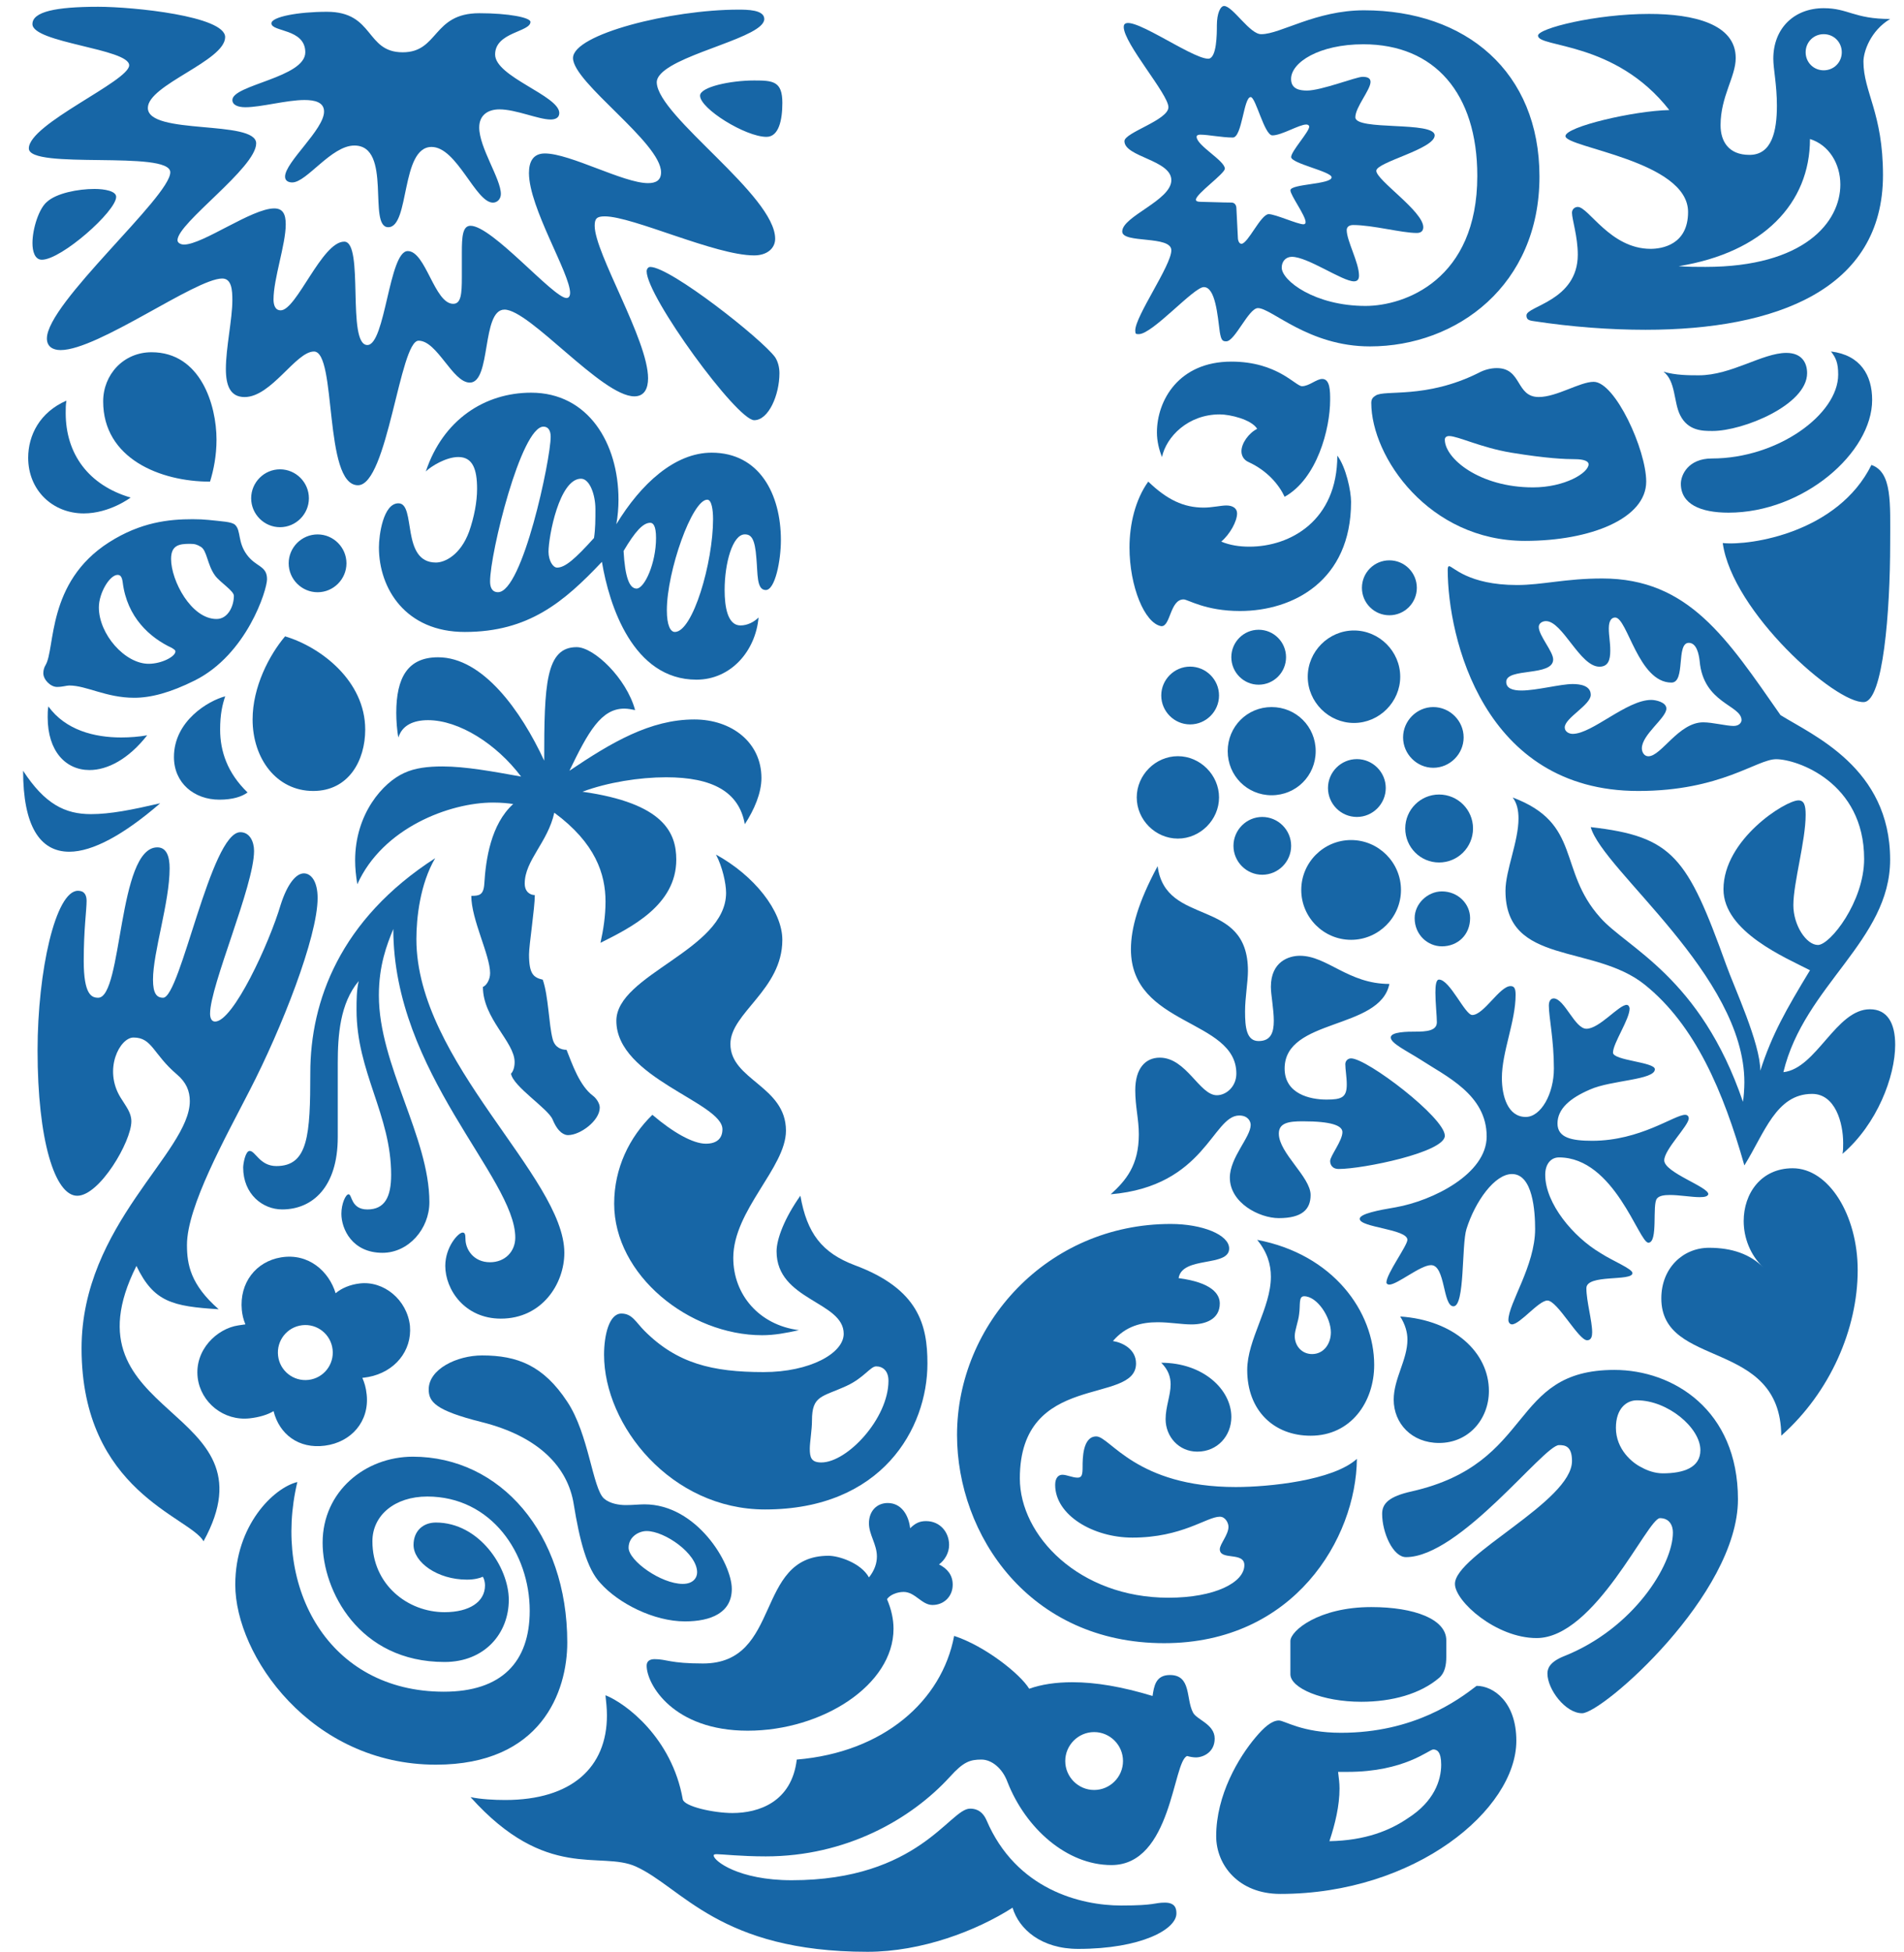 <svg width="81" height="83" viewBox="0 0 81 83" fill="none" xmlns="http://www.w3.org/2000/svg">
<path d="M72.858 18.327C72.429 18.327 71.814 18.327 71.475 17.652C71.198 17.099 71.292 16.206 70.769 15.807C71.292 15.96 71.844 15.96 72.273 15.96C73.657 15.96 74.979 15.007 75.994 15.007C76.662 15.007 76.878 15.438 76.878 15.867C76.879 17.221 74.15 18.327 72.858 18.327ZM73.534 21.801C76.724 21.801 79.645 19.25 79.645 17.007C79.645 15.96 79.152 15.1 77.893 14.946C78.108 15.223 78.2 15.438 78.2 15.93C78.2 17.621 75.626 19.497 72.828 19.497C71.814 19.497 71.507 20.203 71.507 20.572C71.507 21.433 72.337 21.801 73.534 21.801ZM73.289 23.093C73.689 26.012 78.108 29.947 79.305 29.855C80.106 29.787 80.412 26.043 80.412 23.093C80.412 21.402 80.505 20.08 79.614 19.772C78.199 22.632 74.488 23.216 73.289 23.093Z" fill="#1766A6"/>
<path d="M4.176 42.429C5.219 42.429 5.004 36.034 6.693 36.034C7.093 36.034 7.216 36.434 7.216 36.926C7.216 38.371 6.509 40.493 6.509 41.66C6.509 42.244 6.663 42.429 6.939 42.429C7.677 42.429 8.967 35.389 10.225 35.389C10.624 35.389 10.808 35.788 10.808 36.188C10.808 37.664 8.937 41.906 8.937 43.104C8.937 43.289 8.997 43.442 9.151 43.442C9.919 43.442 11.454 40.123 11.944 38.464C12.221 37.602 12.589 37.14 12.928 37.14C13.234 37.14 13.512 37.479 13.512 38.187C13.512 39.846 11.975 43.75 10.624 46.364C9.582 48.392 7.954 51.31 7.954 52.94C7.954 53.771 8.105 54.63 9.303 55.676C7.338 55.553 6.54 55.369 5.804 53.833C2.518 60.38 11.852 59.735 8.659 65.542C8.075 64.499 3.47 63.423 3.47 57.337C3.47 52.08 8.075 49.006 8.075 46.825C8.075 46.395 7.923 46.026 7.524 45.688C6.509 44.826 6.478 44.121 5.68 44.121C5.098 44.121 4.389 45.472 5.127 46.671C5.374 47.071 5.588 47.317 5.588 47.686C5.588 48.545 4.236 50.85 3.286 50.85C2.333 50.85 1.598 48.486 1.598 44.673C1.598 41.29 2.364 37.88 3.317 37.88C3.592 37.88 3.684 38.064 3.684 38.311C3.684 38.711 3.562 39.508 3.562 40.861C3.562 42.305 3.9 42.429 4.176 42.429Z" fill="#1766A6"/>
<path d="M12.004 51.431C13.295 51.431 14.369 50.477 14.369 48.359V45.222C14.369 44.024 14.462 42.672 15.26 41.718C15.168 42.118 15.168 42.548 15.168 42.948C15.168 45.592 16.64 47.407 16.64 49.957C16.64 50.909 16.364 51.432 15.629 51.432C14.922 51.432 14.984 50.787 14.829 50.787C14.707 50.787 14.523 51.185 14.523 51.616C14.523 52.262 14.983 53.276 16.272 53.276C17.378 53.276 18.267 52.262 18.267 51.124C18.267 48.36 16.118 45.284 16.118 42.334C16.118 41.043 16.456 40.183 16.732 39.505C16.732 45.623 21.921 50.08 21.921 52.63C21.921 53.215 21.491 53.677 20.846 53.677C20.14 53.677 19.802 53.122 19.802 52.691C19.802 52.476 19.771 52.415 19.679 52.415C19.496 52.415 18.943 53.03 18.943 53.831C18.943 54.843 19.771 56.075 21.307 56.075C23.055 56.075 24.008 54.597 24.008 53.276C24.008 50.05 17.714 45.161 17.714 39.937C17.714 39.044 17.866 37.6 18.513 36.494C14.46 39.105 13.201 42.58 13.201 45.623C13.201 48.267 13.11 49.587 11.759 49.587C11.052 49.587 10.868 48.943 10.621 48.943C10.438 48.943 10.345 49.496 10.345 49.649C10.347 50.786 11.176 51.431 12.004 51.431Z" fill="#1766A6"/>
<path d="M58.522 16.822C58.912 16.56 60.643 16.975 62.881 15.867C63.156 15.716 63.433 15.654 63.678 15.654C64.755 15.654 64.478 16.883 65.462 16.883C66.228 16.883 67.213 16.237 67.797 16.237C68.712 16.237 70.033 19.127 70.033 20.48C70.033 22.047 67.674 23.001 64.878 23.001C60.796 23.001 58.337 19.435 58.337 17.129C58.338 16.945 58.431 16.883 58.522 16.822ZM65.216 20.726C66.568 20.726 67.582 20.111 67.582 19.741C67.582 19.62 67.398 19.527 66.998 19.527C66.598 19.527 65.799 19.497 64.294 19.25C63.002 19.035 62.019 18.543 61.651 18.543C61.528 18.543 61.466 18.604 61.466 18.696C61.466 19.497 62.942 20.726 65.216 20.726Z" fill="#1766A6"/>
<path d="M12.65 63.023C11.638 63.27 10.009 64.865 10.009 67.389C10.009 70.4 13.233 75.043 18.545 75.043C23.026 75.043 24.133 71.938 24.133 69.846C24.133 65.205 21.279 61.946 17.564 61.946C15.537 61.946 13.725 63.422 13.725 65.603C13.725 67.634 15.26 70.676 18.913 70.676C20.633 70.676 21.645 69.445 21.645 68.035C21.645 66.651 20.387 64.746 18.544 64.746C17.991 64.746 17.593 65.111 17.593 65.698C17.593 66.434 18.605 67.174 19.865 67.174C20.171 67.174 20.417 67.112 20.541 67.05C20.601 67.144 20.633 67.296 20.633 67.419C20.633 68.127 19.957 68.558 18.913 68.558C17.347 68.558 15.843 67.39 15.843 65.542C15.843 64.438 16.795 63.64 18.176 63.64C20.908 63.64 22.535 66.067 22.535 68.497C22.535 70.677 21.34 71.94 18.882 71.94C13.969 71.939 11.577 67.511 12.65 63.023Z" fill="#1766A6"/>
<path d="M47.698 81.032C49.171 81.032 49.094 80.909 49.556 80.909C50.015 80.909 50.047 81.186 50.047 81.371C50.047 82.047 48.541 82.877 45.87 82.877C44.304 82.877 43.352 82.046 43.076 81.125C41.541 82.108 39.209 83 36.905 83C30.612 83 29.015 80.262 27.049 79.373C25.544 78.696 23.242 80.019 20.017 76.422C20.448 76.515 21.032 76.545 21.492 76.545C24.315 76.545 25.82 75.164 25.82 72.949C25.82 72.671 25.789 72.367 25.758 72.091C26.619 72.429 28.585 73.903 29.046 76.515C29.106 76.823 30.364 77.099 31.163 77.099C32.27 77.099 33.681 76.637 33.896 74.826C37.581 74.519 40.069 72.337 40.591 69.567C41.91 69.998 43.414 71.197 43.783 71.814C44.305 71.629 44.918 71.537 45.624 71.537C46.607 71.537 47.713 71.722 49.032 72.121C49.094 71.722 49.155 71.23 49.77 71.23C50.691 71.23 50.445 72.244 50.753 72.825C50.907 73.133 51.675 73.317 51.675 73.933C51.675 74.519 51.181 74.734 50.875 74.734C50.752 74.734 50.598 74.704 50.505 74.674C49.892 74.888 49.86 79.312 47.282 79.312C45.38 79.312 43.629 77.745 42.86 75.779C42.646 75.195 42.185 74.826 41.755 74.826C41.265 74.826 40.988 74.918 40.406 75.564C38.748 77.376 35.984 78.943 32.576 78.943C31.532 78.943 30.703 78.849 30.487 78.849C30.363 78.849 30.363 78.88 30.363 78.91C30.363 79.126 31.407 79.957 33.68 79.957C39.084 79.957 40.405 76.913 41.264 76.913C41.388 76.913 41.754 76.913 41.969 77.406C43.23 80.355 45.979 81.032 47.698 81.032ZM45.318 74.888C45.318 75.565 45.871 76.119 46.547 76.119C47.223 76.119 47.775 75.565 47.775 74.888C47.775 74.211 47.223 73.657 46.547 73.657C45.871 73.657 45.318 74.211 45.318 74.888Z" fill="#1766A6"/>
<path d="M69.635 59.548C69.204 59.548 68.744 59.887 68.744 60.719C68.744 61.638 69.451 62.223 69.85 62.407C70.065 62.531 70.404 62.654 70.738 62.654C71.63 62.654 72.338 62.407 72.338 61.668C72.337 60.719 70.953 59.548 69.635 59.548ZM66.322 61.453C65.677 61.453 62.111 66.217 59.813 66.217C59.261 66.217 58.799 65.173 58.799 64.377C58.799 63.946 59.075 63.638 60.06 63.421C65.34 62.222 64.172 58.256 68.681 58.256C71.168 58.256 73.936 59.949 73.936 63.759C73.936 67.817 68.167 72.856 67.306 72.856C66.599 72.856 65.831 71.842 65.831 71.167C65.831 70.952 65.924 70.675 66.538 70.429C69.482 69.259 71.169 66.555 71.169 65.171C71.169 64.863 71.016 64.559 70.617 64.559C70.095 64.559 67.86 69.659 65.37 69.659C63.648 69.659 61.896 68.096 61.896 67.356C61.896 66.124 66.876 63.852 66.876 62.129C66.875 61.482 66.568 61.453 66.322 61.453Z" fill="#1766A6"/>
<path d="M5.557 21.159C5.557 21.159 4.668 21.833 3.562 21.833C2.243 21.833 1.199 20.851 1.199 19.467C1.199 18.513 1.69 17.531 2.825 17.038C2.795 17.223 2.795 17.376 2.795 17.561C2.794 19.314 3.777 20.635 5.557 21.159ZM12.128 27.061C11.453 27.858 10.746 29.212 10.746 30.594C10.746 32.254 11.76 33.636 13.326 33.636C14.83 33.636 15.537 32.346 15.537 31.025C15.537 28.966 13.664 27.52 12.128 27.061ZM1.935 28.289C1.877 28.384 1.843 28.505 1.843 28.628C1.843 28.905 2.15 29.212 2.425 29.212C2.671 29.212 2.824 29.151 2.947 29.151C3.683 29.151 4.513 29.673 5.71 29.673C6.415 29.673 7.245 29.457 8.288 28.936C10.499 27.828 11.36 25.093 11.36 24.631C11.36 24.047 10.891 24.124 10.499 23.586C10.107 23.05 10.257 22.576 10.008 22.325C9.866 22.182 9.426 22.172 8.872 22.11C8.687 22.09 8.441 22.079 8.196 22.079C7.184 22.079 5.983 22.204 4.635 23.064C1.972 24.766 2.364 27.582 1.935 28.289ZM9.15 24.477C9.363 24.767 9.95 25.124 9.95 25.339C9.95 25.768 9.702 26.323 9.212 26.323C8.137 26.323 7.278 24.693 7.278 23.77C7.278 23.187 7.616 23.126 8.076 23.126C8.29 23.126 8.383 23.157 8.536 23.249C8.812 23.403 8.812 24.017 9.15 24.477ZM6.324 28.228C5.312 28.228 4.206 26.968 4.206 25.83C4.206 25.216 4.667 24.447 5.004 24.447C5.127 24.447 5.189 24.539 5.219 24.755C5.403 26.261 6.386 27.122 7.308 27.551C7.4 27.612 7.462 27.643 7.462 27.704C7.462 27.92 6.877 28.228 6.324 28.228ZM8.935 20.482C9.088 19.989 9.211 19.376 9.211 18.698C9.211 17.224 8.534 14.979 6.447 14.979C5.251 14.979 4.389 15.932 4.389 17.07C4.389 19.499 6.816 20.482 8.935 20.482ZM0.983 32.777C0.983 35.112 1.69 36.22 2.948 36.22C3.931 36.22 5.251 35.512 6.816 34.159C5.619 34.436 4.697 34.621 3.869 34.621C2.763 34.621 1.905 34.19 0.983 32.777ZM2.058 30.041C2.028 30.195 2.028 30.349 2.028 30.502C2.028 31.946 2.794 32.746 3.808 32.746C4.573 32.746 5.465 32.285 6.261 31.269C5.926 31.33 5.525 31.361 5.157 31.361C4.023 31.361 2.794 31.055 2.058 30.041ZM9.58 29.611C8.873 29.795 7.4 30.655 7.4 32.192C7.4 33.298 8.258 34.006 9.334 34.006C9.887 34.006 10.286 33.882 10.531 33.699C9.672 32.869 9.365 31.946 9.365 31.025C9.365 30.379 9.457 29.98 9.58 29.611ZM10.685 21.189C10.685 21.864 11.237 22.419 11.912 22.419C12.588 22.419 13.141 21.865 13.141 21.189C13.141 20.513 12.588 19.958 11.912 19.958C11.237 19.958 10.685 20.513 10.685 21.189ZM12.281 23.955C12.281 24.631 12.835 25.185 13.512 25.185C14.186 25.185 14.739 24.631 14.739 23.955C14.739 23.28 14.186 22.726 13.512 22.726C12.834 22.726 12.281 23.28 12.281 23.955Z" fill="#1766A6"/>
<path d="M60.182 39.043C60.182 38.429 60.735 37.907 61.342 37.907C62.019 37.907 62.541 38.429 62.541 39.043C62.541 39.75 62.018 40.243 61.342 40.243C60.735 40.243 60.182 39.75 60.182 39.043ZM49.402 29.576C49.402 30.252 49.956 30.806 50.629 30.806C51.307 30.806 51.86 30.252 51.86 29.576C51.86 28.901 51.306 28.348 50.629 28.348C49.956 28.348 49.402 28.901 49.402 29.576ZM48.359 33.91C48.359 34.864 49.155 35.661 50.109 35.661C51.06 35.661 51.86 34.864 51.86 33.91C51.86 32.958 51.06 32.157 50.109 32.157C49.155 32.157 48.359 32.958 48.359 33.91ZM52.229 31.942C52.229 32.989 53.059 33.818 54.096 33.818C55.14 33.818 55.972 32.989 55.972 31.942C55.972 30.898 55.14 30.068 54.096 30.068C53.059 30.068 52.229 30.898 52.229 31.942ZM52.383 27.947C52.383 28.593 52.906 29.117 53.544 29.117C54.189 29.117 54.711 28.593 54.711 27.947C54.711 27.303 54.188 26.78 53.544 26.78C52.906 26.78 52.383 27.303 52.383 27.947ZM57.939 24.998C57.939 25.642 58.461 26.164 59.107 26.164C59.752 26.164 60.275 25.642 60.275 24.998C60.275 24.351 59.752 23.828 59.107 23.828C58.461 23.828 57.939 24.351 57.939 24.998ZM55.634 28.778C55.634 29.853 56.525 30.744 57.6 30.744C58.676 30.744 59.568 29.853 59.568 28.778C59.568 27.701 58.677 26.811 57.6 26.811C56.525 26.811 55.634 27.701 55.634 28.778ZM52.474 35.97C52.474 36.647 53.028 37.199 53.698 37.199C54.374 37.199 54.928 36.647 54.928 35.97C54.928 35.293 54.374 34.741 53.698 34.741C53.028 34.741 52.474 35.293 52.474 35.97ZM56.495 33.51C56.495 34.187 57.047 34.741 57.725 34.741C58.4 34.741 58.953 34.187 58.953 33.51C58.953 32.835 58.4 32.281 57.725 32.281C57.047 32.281 56.495 32.835 56.495 33.51ZM55.358 37.845C55.358 39.012 56.31 39.966 57.478 39.966C58.645 39.966 59.6 39.012 59.6 37.845C59.6 36.677 58.645 35.723 57.478 35.723C56.31 35.723 55.358 36.677 55.358 37.845ZM59.782 35.23C59.782 36.031 60.428 36.677 61.221 36.677C62.02 36.677 62.665 36.031 62.665 35.23C62.665 34.433 62.02 33.787 61.221 33.787C60.428 33.787 59.782 34.433 59.782 35.23ZM59.69 31.358C59.69 32.066 60.275 32.65 60.974 32.65C61.681 32.65 62.266 32.066 62.266 31.358C62.266 30.652 61.681 30.068 60.974 30.068C60.275 30.068 59.69 30.652 59.69 31.358Z" fill="#1766A6"/>
<path d="M62.818 71.691C62.019 72.306 60.151 73.687 57.047 73.687C55.389 73.687 54.651 73.164 54.405 73.164C54.097 73.164 53.76 73.471 53.422 73.872C52.692 74.734 51.739 76.332 51.739 78.083C51.739 79.311 52.692 80.539 54.466 80.539C60.213 80.539 64.508 76.944 64.508 74.026C64.508 72.368 63.526 71.691 62.818 71.691ZM61.221 71.353C61.47 71.141 61.528 70.8 61.528 70.46V69.753C61.528 68.861 60.182 68.341 58.338 68.341C56.094 68.341 54.896 69.353 54.896 69.784V71.198C54.896 71.784 56.249 72.368 57.909 72.368C59.23 72.368 60.428 72.03 61.221 71.353ZM60.974 74.396C61.128 74.396 61.311 74.487 61.311 75.042C61.311 75.716 61.005 76.607 59.905 77.313C59.137 77.838 58.092 78.269 56.556 78.296C56.801 77.561 56.986 76.79 56.986 76.056C56.986 75.809 56.956 75.624 56.925 75.349H57.325C59.752 75.35 60.797 74.396 60.974 74.396Z" fill="#1766A6"/>
<path d="M49.248 36.833C49.586 39.444 53.09 38.123 53.09 41.288C53.09 41.749 52.967 42.427 52.967 43.01C52.967 43.687 53.027 44.271 53.544 44.271C54.066 44.271 54.19 43.903 54.19 43.41C54.19 42.917 54.066 42.303 54.066 41.965C54.066 40.889 54.835 40.644 55.297 40.644C56.464 40.644 57.355 41.842 59.107 41.842C58.707 43.81 54.651 43.287 54.651 45.439C54.651 46.516 55.726 46.76 56.433 46.76C57.078 46.76 57.294 46.668 57.294 46.116C57.294 45.807 57.232 45.469 57.232 45.254C57.232 45.13 57.325 45.008 57.478 45.008C58.156 45.008 61.466 47.529 61.466 48.298C61.466 49.004 57.97 49.711 56.956 49.711C56.649 49.711 56.587 49.496 56.587 49.373C56.587 49.158 57.109 48.512 57.109 48.144C57.109 47.867 56.649 47.683 55.419 47.683C54.835 47.683 54.404 47.745 54.404 48.206C54.404 49.034 55.756 50.05 55.756 50.817C55.756 51.432 55.388 51.801 54.404 51.801C53.575 51.801 52.32 51.154 52.32 50.08C52.32 49.219 53.206 48.36 53.206 47.837C53.206 47.683 53.089 47.437 52.72 47.437C51.582 47.437 51.276 50.448 47.252 50.787C47.897 50.203 48.448 49.557 48.448 48.237C48.448 47.592 48.296 47.068 48.296 46.362C48.296 45.439 48.724 44.977 49.339 44.977C50.474 44.977 51.027 46.575 51.767 46.575C52.167 46.575 52.597 46.208 52.597 45.654C52.597 43.318 48.112 43.656 48.112 40.367C48.113 39.475 48.419 38.369 49.248 36.833ZM63.893 45.839C63.893 46.606 64.141 47.498 64.909 47.498C65.554 47.498 66.106 46.516 66.106 45.439C66.106 44.21 65.891 43.256 65.891 42.763C65.891 42.549 65.984 42.457 66.106 42.457C66.567 42.488 66.997 43.748 67.49 43.748C68.043 43.748 68.867 42.732 69.204 42.732C69.297 42.732 69.327 42.856 69.327 42.886C69.327 43.348 68.62 44.364 68.62 44.763C68.62 45.1 70.402 45.161 70.402 45.469C70.402 45.931 68.533 45.931 67.644 46.331C66.784 46.699 66.259 47.16 66.259 47.776C66.259 48.39 66.874 48.512 67.735 48.512C69.786 48.512 71.23 47.407 71.69 47.407C71.782 47.407 71.843 47.467 71.843 47.56C71.843 47.867 70.8 48.881 70.8 49.343C70.8 49.865 72.705 50.478 72.674 50.787C72.644 50.879 72.52 50.909 72.305 50.909C71.966 50.909 71.445 50.817 71.044 50.817C70.799 50.817 70.584 50.847 70.49 50.97C70.277 51.217 70.552 52.846 70.124 52.846C69.724 52.846 68.68 49.219 66.321 49.219C65.982 49.219 65.737 49.496 65.737 49.957C65.737 51.185 66.935 52.599 68.072 53.276C68.587 53.615 69.448 53.953 69.448 54.138C69.448 54.505 67.488 54.169 67.488 54.782C67.488 55.336 67.734 56.168 67.734 56.658C67.734 56.812 67.703 56.995 67.519 56.995C67.15 56.995 66.258 55.305 65.829 55.305C65.46 55.305 64.661 56.319 64.323 56.319C64.231 56.319 64.17 56.227 64.17 56.136C64.17 55.428 65.307 53.831 65.307 52.262C65.307 51.524 65.214 49.926 64.323 49.926C63.586 49.926 62.755 51.093 62.387 52.262C62.173 52.938 62.326 55.551 61.834 55.551C61.373 55.551 61.496 53.8 60.88 53.8C60.427 53.8 59.444 54.628 59.105 54.628C59.043 54.628 58.981 54.597 58.981 54.536C58.981 54.169 59.873 52.969 59.873 52.723C59.873 52.262 57.845 52.201 57.845 51.832C57.845 51.616 58.644 51.463 59.381 51.339C60.943 51.062 63.246 49.926 63.246 48.328C63.246 46.546 61.526 45.776 60.395 45.038C59.811 44.67 59.166 44.364 59.166 44.118C59.166 43.871 59.903 43.871 60.211 43.871C60.671 43.871 61.127 43.84 61.127 43.472C61.127 43.194 61.065 42.642 61.065 42.211C61.065 41.904 61.095 41.657 61.219 41.657C61.68 41.657 62.325 43.163 62.633 43.163C63.124 43.163 63.8 41.934 64.262 41.934C64.414 41.934 64.477 42.026 64.477 42.302C64.478 43.44 63.893 44.731 63.893 45.839Z" fill="#1766A6"/>
<path d="M50.14 54.353C51.554 54.538 51.892 55.029 51.892 55.43C51.892 56.106 51.277 56.321 50.692 56.321C50.264 56.321 49.772 56.228 49.249 56.228C48.572 56.228 47.898 56.383 47.346 57.028C47.745 57.089 48.329 57.367 48.329 57.983C48.329 59.765 43.386 58.288 43.386 62.87C43.386 65.297 45.904 67.943 49.71 67.943C51.678 67.943 52.937 67.297 52.937 66.557C52.937 65.974 51.893 66.372 51.893 65.88C51.893 65.665 52.262 65.265 52.262 64.925C52.262 64.777 52.139 64.498 51.893 64.498C51.338 64.498 50.294 65.387 48.175 65.387C46.516 65.387 44.889 64.437 44.889 63.144C44.889 62.868 45.012 62.714 45.196 62.714C45.381 62.714 45.626 62.837 45.841 62.837C46.026 62.837 46.056 62.714 46.056 62.377C46.056 62.038 46.056 61.084 46.638 61.084C47.223 61.084 48.329 63.236 52.568 63.236C53.976 63.236 56.711 62.961 57.725 62.038C57.694 65.419 55.05 69.876 49.526 69.876C43.784 69.876 40.714 65.265 40.714 61.022C40.714 56.321 44.55 52.049 49.803 52.049C51.152 52.049 52.291 52.509 52.291 53.093C52.29 53.894 50.293 53.401 50.14 54.353ZM59.567 55.984C59.782 56.321 59.875 56.659 59.875 56.966C59.875 57.828 59.291 58.627 59.291 59.519C59.291 60.533 60.059 61.362 61.221 61.362C62.48 61.362 63.341 60.35 63.341 59.15C63.341 57.52 61.866 56.138 59.567 55.984ZM49.402 57.951C49.708 58.257 49.801 58.565 49.801 58.873C49.801 59.334 49.587 59.826 49.587 60.349C49.587 61.084 50.14 61.731 50.937 61.731C51.799 61.731 52.384 61.053 52.384 60.257C52.384 59.089 51.182 57.951 49.402 57.951ZM53.483 52.725C56.71 53.339 58.461 55.769 58.461 58.044C58.461 59.612 57.478 61.054 55.757 61.054C54.189 61.054 53.059 59.979 53.059 58.258C53.059 56.967 54.066 55.615 54.066 54.292C54.066 53.77 53.913 53.247 53.483 52.725ZM55.081 56.813C55.081 57.243 55.389 57.582 55.819 57.582C56.309 57.582 56.618 57.151 56.618 56.659C56.618 56.014 56.034 55.123 55.48 55.123C55.234 55.123 55.327 55.492 55.266 55.892C55.234 56.197 55.081 56.566 55.081 56.813Z" fill="#1766A6"/>
<path d="M21.187 25.183C22.23 25.183 23.427 19.527 23.427 18.574C23.427 18.328 23.336 18.143 23.121 18.143C22.168 18.143 20.849 23.523 20.849 24.723C20.848 24.938 20.909 25.183 21.187 25.183ZM28.709 26.874C29.475 26.874 30.335 23.922 30.335 22.078C30.335 21.678 30.274 21.249 30.088 21.249C29.443 21.249 28.369 24.292 28.369 25.951C28.369 26.597 28.524 26.874 28.709 26.874ZM23.701 24.138C24.039 24.138 24.469 23.767 25.27 22.878C25.33 22.478 25.33 22.108 25.33 21.648C25.33 21.034 25.084 20.357 24.717 20.357C23.794 20.357 23.335 22.816 23.335 23.463C23.336 23.83 23.518 24.138 23.701 24.138ZM27.909 22.878C27.909 22.354 27.785 22.232 27.663 22.232C27.356 22.232 27.019 22.601 26.528 23.431C26.589 24.538 26.774 25.029 27.08 25.029C27.418 25.029 27.909 23.953 27.909 22.878ZM30.274 19.25C32.301 19.25 33.221 21.003 33.221 22.97C33.221 23.83 32.977 25.091 32.577 25.091C32.178 25.091 32.24 24.384 32.178 23.738C32.117 22.908 31.962 22.724 31.686 22.724C31.163 22.724 30.827 23.953 30.827 25.091C30.827 25.797 30.95 26.597 31.501 26.597C31.808 26.597 32.085 26.443 32.27 26.259C32.147 27.672 31.102 28.903 29.629 28.903C26.927 28.903 25.913 25.736 25.607 23.892C23.98 25.613 22.476 26.874 19.773 26.874C17.256 26.874 16.12 25.029 16.12 23.278C16.12 22.754 16.304 21.403 16.95 21.403C17.717 21.403 17.042 23.922 18.546 23.922C18.915 23.922 19.588 23.614 19.959 22.601C20.173 21.985 20.296 21.342 20.296 20.787C20.296 19.956 20.112 19.435 19.498 19.435C18.975 19.435 18.33 19.833 18.115 20.049C18.853 17.836 20.634 16.699 22.596 16.699C25.024 16.699 26.312 18.851 26.312 21.249C26.312 21.586 26.282 21.955 26.22 22.293C27.264 20.572 28.709 19.25 30.274 19.25Z" fill="#1766A6"/>
<path d="M24.532 27.52C23.212 27.52 23.151 29.122 23.151 32.347C22.167 30.227 20.542 27.951 18.637 27.951C17.348 27.951 16.858 28.813 16.858 30.318C16.858 30.625 16.888 31.087 16.95 31.362C17.104 30.841 17.595 30.625 18.208 30.625C19.53 30.625 21.126 31.639 22.169 33.024C20.973 32.809 19.806 32.593 18.824 32.593C18.209 32.593 17.657 32.655 17.196 32.87C16.306 33.269 15.108 34.591 15.108 36.59C15.108 36.897 15.139 37.234 15.201 37.603C16.276 35.205 19.131 34.129 20.973 34.129C21.342 34.129 21.617 34.16 21.833 34.191C20.88 35.051 20.666 36.558 20.604 37.572C20.575 38.064 20.389 38.096 20.05 38.096C20.05 39.109 20.85 40.616 20.85 41.384C20.85 41.661 20.696 41.907 20.544 41.969C20.544 43.321 21.893 44.305 21.893 45.165C21.893 45.38 21.833 45.565 21.739 45.657C21.833 46.211 23.318 47.142 23.51 47.608C23.746 48.175 24.012 48.271 24.165 48.271C24.688 48.271 25.515 47.655 25.515 47.101C25.515 46.917 25.361 46.702 25.24 46.609C24.656 46.18 24.348 45.258 24.102 44.644C23.887 44.644 23.609 44.553 23.512 44.191C23.344 43.554 23.336 42.369 23.09 41.661C22.691 41.569 22.506 41.415 22.506 40.585C22.506 40.185 22.752 38.617 22.752 38.063C22.569 38.063 22.323 37.94 22.323 37.571C22.323 36.589 23.306 35.82 23.581 34.56C25.332 35.85 25.76 37.171 25.76 38.341C25.76 38.954 25.668 39.539 25.546 40.093C26.836 39.447 28.77 38.494 28.77 36.558C28.77 35.419 28.248 34.159 24.778 33.668C25.852 33.268 27.204 33.054 28.339 33.054C30.305 33.054 31.441 33.668 31.686 35.05C32.085 34.436 32.393 33.729 32.393 33.084C32.393 31.576 31.133 30.595 29.537 30.595C27.663 30.595 26.006 31.576 24.224 32.777C25.025 31.117 25.575 30.134 26.559 30.134C26.712 30.134 26.866 30.165 27.019 30.196C26.651 28.844 25.27 27.52 24.532 27.52Z" fill="#1766A6"/>
<path d="M76.264 49.68C77.801 49.68 79.03 51.677 79.03 54.014C79.03 56.504 77.861 59.209 75.779 61.052C75.748 56.903 70.676 58.225 70.676 55.214C70.676 53.923 71.599 53.062 72.706 53.062C73.689 53.062 74.457 53.338 75.01 53.893C74.457 53.369 74.18 52.631 74.18 51.925C74.18 50.754 74.918 49.68 76.264 49.68Z" fill="#1766A6"/>
<path d="M48.849 20.48C49.648 21.249 50.352 21.586 51.213 21.586C51.553 21.586 51.953 21.495 52.169 21.495C52.445 21.495 52.628 21.617 52.628 21.832C52.628 22.171 52.321 22.724 51.953 23.032C52.321 23.185 52.721 23.247 53.151 23.247C54.895 23.247 56.892 22.14 56.892 19.375C57.262 19.865 57.477 20.88 57.477 21.342C57.477 24.692 55.018 25.983 52.751 25.983C51.276 25.983 50.537 25.49 50.352 25.49C49.769 25.49 49.8 26.659 49.401 26.628C48.694 26.505 48.051 24.938 48.051 23.278C48.052 22.294 48.297 21.249 48.849 20.48ZM53.483 18.236C53.237 17.836 52.321 17.622 51.892 17.622C50.538 17.622 49.617 18.574 49.433 19.436C49.31 19.128 49.218 18.759 49.218 18.39C49.218 17.037 50.14 15.378 52.384 15.378C54.344 15.378 55.112 16.423 55.389 16.423C55.696 16.423 56.003 16.115 56.25 16.115C56.587 16.115 56.587 16.638 56.587 17.007C56.587 18.236 56.033 20.357 54.651 21.126C54.405 20.603 53.913 20.018 53.12 19.651C52.906 19.559 52.814 19.375 52.814 19.19C52.813 18.851 53.119 18.42 53.483 18.236Z" fill="#1766A6"/>
<path d="M27.51 11.537C27.51 12.612 31.347 17.869 32.085 17.869C32.7 17.869 33.159 16.793 33.159 15.869C33.159 15.625 33.097 15.38 32.977 15.194C32.423 14.426 28.524 11.352 27.663 11.352C27.57 11.352 27.51 11.445 27.51 11.537ZM4.942 8.371C4.942 8.986 2.609 11.045 1.782 11.045C1.475 11.045 1.381 10.677 1.381 10.339C1.381 9.725 1.658 8.863 1.996 8.586C2.394 8.217 3.315 8.035 4.021 8.035C4.451 8.035 4.942 8.125 4.942 8.371ZM32.977 10.154C32.977 8.309 27.995 4.959 27.94 3.515C27.934 3.383 28.006 3.251 28.118 3.134C28.971 2.233 32.514 1.576 32.514 0.808C32.514 0.41 31.776 0.41 31.408 0.41C28.553 0.41 24.377 1.455 24.377 2.469C24.377 3.515 28.123 6.066 28.123 7.327C28.123 7.665 27.908 7.788 27.57 7.788C26.527 7.788 24.254 6.526 23.18 6.526C22.689 6.526 22.503 6.864 22.503 7.358C22.503 8.832 24.253 11.63 24.253 12.457C24.253 12.55 24.222 12.673 24.1 12.673C23.546 12.673 20.939 9.601 20.017 9.601C19.68 9.601 19.648 10.061 19.648 10.738V11.783C19.648 12.489 19.617 12.92 19.281 12.92C18.481 12.92 18.113 10.677 17.346 10.677C16.547 10.677 16.394 14.672 15.628 14.672C14.736 14.672 15.504 10.276 14.644 10.276C13.693 10.276 12.617 13.197 11.941 13.197C11.696 13.197 11.636 12.95 11.636 12.735C11.636 11.844 12.156 10.4 12.156 9.54C12.156 9.108 12.033 8.863 11.666 8.863C10.713 8.863 8.626 10.4 7.828 10.4C7.705 10.4 7.551 10.339 7.551 10.215C7.551 9.479 10.898 7.142 10.898 6.097C10.898 5.082 6.29 5.759 6.29 4.59C6.29 3.607 9.578 2.592 9.578 1.578C9.578 0.686 5.678 0.288 4.174 0.288C2.362 0.288 1.38 0.501 1.38 1.024C1.38 1.824 5.495 2.071 5.495 2.776C5.495 3.453 1.227 5.267 1.227 6.311C1.227 7.234 7.244 6.372 7.244 7.327C7.244 8.371 1.995 12.888 1.995 14.395C1.995 14.733 2.241 14.887 2.578 14.887C4.174 14.887 8.317 11.844 9.455 11.844C9.854 11.844 9.885 12.335 9.885 12.766C9.885 13.566 9.609 14.794 9.609 15.687C9.609 16.393 9.793 16.885 10.406 16.885C11.545 16.885 12.586 14.948 13.356 14.948C14.338 14.948 13.754 20.635 15.228 20.635C16.486 20.635 17.008 14.488 17.807 14.488C18.605 14.488 19.251 16.27 19.987 16.27C20.907 16.27 20.478 13.166 21.461 13.166C22.535 13.166 25.605 16.855 26.987 16.855C27.417 16.855 27.57 16.516 27.57 16.085C27.57 14.456 25.299 10.769 25.299 9.601C25.299 9.294 25.39 9.201 25.727 9.201C26.924 9.201 30.426 10.861 32.083 10.861C32.64 10.861 32.977 10.554 32.977 10.154ZM29.782 4.068C29.782 4.621 31.716 5.82 32.608 5.82C33.129 5.82 33.283 5.113 33.283 4.375C33.283 3.453 32.886 3.422 32.086 3.422C31.072 3.422 29.782 3.699 29.782 4.068ZM22.567 0.932C22.567 0.747 21.646 0.562 20.388 0.562C18.392 0.562 18.668 2.224 17.133 2.224C15.537 2.224 15.934 0.501 13.908 0.501C12.68 0.501 11.546 0.717 11.546 0.993C11.546 1.363 12.988 1.209 12.988 2.224C12.988 3.299 9.886 3.607 9.886 4.253C9.886 4.468 10.131 4.56 10.438 4.56C11.115 4.56 12.188 4.253 12.957 4.253C13.387 4.253 13.786 4.344 13.786 4.744C13.786 5.512 12.127 6.896 12.127 7.511C12.127 7.696 12.28 7.758 12.433 7.758C13.048 7.758 14.093 6.189 15.075 6.189C16.702 6.189 15.629 9.662 16.517 9.662C17.438 9.662 17.04 6.249 18.36 6.249C19.436 6.249 20.233 8.617 20.97 8.617C21.155 8.617 21.308 8.463 21.308 8.248C21.308 7.604 20.387 6.28 20.387 5.42C20.387 4.898 20.755 4.651 21.247 4.651C21.952 4.651 22.904 5.082 23.425 5.082C23.608 5.082 23.793 5.021 23.793 4.806C23.793 4.068 21.063 3.269 21.063 2.316C21.064 1.363 22.567 1.363 22.567 0.932Z" fill="#1766A6"/>
<path d="M77 5.912C77 8.646 75.01 10.736 71.413 11.32C71.814 11.35 72.182 11.35 72.551 11.35C76.754 11.35 78.292 9.446 78.292 7.848C78.292 6.956 77.8 6.158 77 5.912ZM71.814 9.015C71.814 6.833 66.598 6.279 66.598 5.788C66.598 5.389 69.51 4.711 71.015 4.68C68.712 1.73 65.43 2.038 65.43 1.515C65.43 1.207 67.888 0.592 70.157 0.592C72.06 0.592 73.841 1.023 73.841 2.467C73.841 3.268 73.196 4.098 73.196 5.326C73.196 6.003 73.532 6.587 74.426 6.587C75.38 6.587 75.593 5.573 75.593 4.495C75.593 3.606 75.44 2.929 75.44 2.498C75.44 1.207 76.324 0.348 77.584 0.348C78.629 0.348 78.875 0.807 80.412 0.807C79.581 1.3 79.275 2.192 79.275 2.621C79.275 3.913 80.106 4.804 80.106 7.448C80.106 12.303 75.563 14.024 70.003 14.024C68.475 14.024 66.844 13.901 65.246 13.656C65.001 13.625 64.939 13.564 64.939 13.411C64.939 13.011 67.122 12.795 67.122 10.829C67.122 10.06 66.875 9.323 66.875 9.047C66.875 8.893 66.998 8.8 67.122 8.8C67.582 8.8 68.506 10.582 70.22 10.582C70.675 10.582 71.814 10.428 71.814 9.015ZM76.816 2.223C76.816 2.652 77.154 2.99 77.584 2.99C78.015 2.99 78.353 2.652 78.353 2.223C78.353 1.792 78.015 1.453 77.584 1.453C77.154 1.453 76.816 1.792 76.816 2.223Z" fill="#1766A6"/>
<path d="M74.088 30.624C74.088 29.979 72.459 29.918 72.306 28.104C72.274 27.828 72.182 27.337 71.844 27.337C71.292 27.337 71.721 29.027 71.107 29.027C69.695 29.027 69.234 26.26 68.712 26.26C68.588 26.26 68.442 26.352 68.442 26.721C68.442 27.06 68.504 27.275 68.504 27.673C68.504 28.074 68.41 28.351 68.043 28.351C67.213 28.351 66.475 26.413 65.768 26.413C65.615 26.413 65.462 26.506 65.462 26.66C65.462 27.029 66.075 27.704 66.075 28.043C66.075 28.782 64.078 28.381 64.078 28.997C64.078 29.273 64.353 29.364 64.723 29.364C65.369 29.364 66.383 29.089 66.906 29.089C67.213 29.089 67.674 29.15 67.674 29.548C67.674 29.979 66.567 30.532 66.567 30.932C66.567 31.117 66.751 31.208 66.905 31.208C67.734 31.208 69.203 29.764 70.247 29.764C70.431 29.764 70.891 29.856 70.891 30.133C70.891 30.532 69.848 31.238 69.848 31.823C69.848 31.977 69.942 32.161 70.125 32.161C70.675 32.161 71.412 30.717 72.458 30.717C72.857 30.717 73.441 30.871 73.75 30.871C73.996 30.871 74.088 30.717 74.088 30.624ZM74.887 45.532C75.379 43.997 75.994 42.919 77.001 41.26C75.994 40.739 73.32 39.63 73.32 37.817C73.32 35.695 75.961 34.036 76.508 34.036C76.755 34.036 76.816 34.252 76.816 34.652C76.816 35.757 76.293 37.54 76.293 38.493C76.293 39.353 76.847 40.185 77.338 40.185C77.86 40.185 79.304 38.34 79.304 36.526C79.304 33.267 76.446 32.285 75.562 32.285C74.733 32.285 73.227 33.636 69.694 33.636C63.094 33.636 61.589 27.091 61.589 24.231C61.589 24.108 61.618 24.077 61.649 24.077C61.802 24.077 62.449 24.878 64.537 24.878C65.613 24.878 66.596 24.6 68.164 24.6C71.842 24.6 73.471 27.153 75.746 30.409C77.121 31.269 80.41 32.653 80.41 36.557C80.41 40 76.754 41.905 75.869 45.594C77.275 45.441 78.106 42.919 79.55 42.919C80.288 42.919 80.625 43.504 80.625 44.428C80.625 45.778 79.856 47.808 78.382 49.068C78.412 48.945 78.412 48.79 78.412 48.606C78.412 47.746 78.075 46.518 77.09 46.518C75.56 46.518 75.069 48.177 74.209 49.559C73.318 46.425 72.12 43.596 69.971 41.874C67.796 40.123 64.046 41.075 64.046 37.879C64.046 37.017 64.6 35.788 64.6 34.805C64.6 34.467 64.538 34.159 64.353 33.913C67.303 35.021 66.258 36.986 68.073 39.015C69.203 40.308 72.336 41.536 74.148 46.854C74.178 46.701 74.209 46.302 74.209 46.025C74.209 41.475 68.194 37.017 67.672 35.173C71.166 35.572 71.78 36.434 73.44 41.045C73.78 41.998 74.887 44.365 74.887 45.532Z" fill="#1766A6"/>
<path d="M58.092 13.01C55.94 13.01 54.527 11.935 54.527 11.38C54.527 11.104 54.711 10.921 54.959 10.921C55.634 10.921 57.108 11.964 57.599 11.964C57.724 11.964 57.815 11.904 57.815 11.719C57.815 11.165 57.292 10.244 57.292 9.784C57.292 9.66 57.385 9.569 57.569 9.569C58.398 9.569 59.627 9.907 60.274 9.907C60.489 9.907 60.549 9.784 60.549 9.66C60.549 8.984 58.551 7.662 58.551 7.263C58.551 6.894 61.034 6.339 61.034 5.757C61.034 5.141 57.659 5.572 57.659 4.987C57.659 4.558 58.305 3.82 58.305 3.482C58.305 3.328 58.181 3.267 57.967 3.267C57.691 3.267 56.216 3.851 55.601 3.851C55.294 3.851 54.925 3.79 54.925 3.358C54.925 2.651 56.123 1.883 57.998 1.883C61.033 1.883 62.847 3.974 62.847 7.478C62.849 11.904 59.752 13.01 58.092 13.01ZM52.107 7.171C52.107 6.832 50.907 6.187 50.907 5.818C50.907 5.757 50.967 5.726 51.059 5.726C51.399 5.726 51.983 5.849 52.445 5.849C52.844 5.849 52.905 4.128 53.207 4.128C53.422 4.128 53.789 5.757 54.13 5.757C54.528 5.757 55.265 5.295 55.573 5.295C55.634 5.295 55.696 5.325 55.696 5.388C55.696 5.603 54.928 6.432 54.928 6.678C54.928 6.955 56.649 7.294 56.649 7.54C56.649 7.847 54.897 7.816 54.897 8.093C54.897 8.306 55.543 9.168 55.543 9.445C55.543 9.507 55.511 9.538 55.45 9.538C55.203 9.538 54.252 9.106 53.975 9.106C53.637 9.106 53.09 10.367 52.813 10.367C52.722 10.367 52.661 10.244 52.661 10.09L52.599 8.861C52.599 8.738 52.539 8.614 52.384 8.614C52.015 8.614 51.308 8.583 51.091 8.583C50.937 8.583 50.877 8.553 50.877 8.491C50.876 8.245 52.107 7.386 52.107 7.171ZM51.213 12.209C51.706 12.209 51.798 13.41 51.892 14.116C51.953 14.485 52.015 14.515 52.169 14.515C52.538 14.515 53.12 13.102 53.515 13.102C54.097 13.102 55.666 14.731 58.277 14.731C61.99 14.731 65.492 12.117 65.492 7.509C65.492 3.051 62.356 0.438 58.03 0.438C55.973 0.438 54.465 1.453 53.667 1.453C53.182 1.484 52.445 0.255 52.075 0.255C51.922 0.255 51.768 0.56 51.768 1.084C51.768 1.423 51.768 2.497 51.399 2.497C50.66 2.497 47.806 0.378 47.806 1.145C47.806 1.852 49.707 4.005 49.707 4.558C49.707 5.11 47.836 5.634 47.836 6.002C47.836 6.678 49.831 6.801 49.831 7.662C49.831 8.522 47.742 9.199 47.742 9.845C47.742 10.367 49.831 9.999 49.831 10.644C49.831 11.288 48.296 13.441 48.296 14.054C48.296 14.209 48.326 14.209 48.448 14.209C49.032 14.209 50.783 12.209 51.213 12.209Z" fill="#1766A6"/>
<path d="M37.305 66.189C37.305 66.466 37.212 66.774 36.967 67.08C36.631 66.466 35.678 66.158 35.247 66.159C32.085 66.159 33.282 70.74 29.905 70.74C28.493 70.74 28.369 70.555 27.849 70.555C27.633 70.555 27.51 70.648 27.51 70.832C27.51 71.632 28.647 73.598 31.809 73.598C34.971 73.598 38.012 71.662 38.012 69.262C38.012 68.863 37.92 68.436 37.735 68.005C37.858 67.82 38.167 67.697 38.442 67.697C38.933 67.697 39.209 68.252 39.67 68.252C40.162 68.252 40.53 67.882 40.53 67.391C40.53 66.989 40.316 66.714 39.948 66.527C40.194 66.344 40.377 66.036 40.377 65.698C40.377 65.174 40.008 64.685 39.393 64.685C39.117 64.685 38.934 64.779 38.719 64.989C38.659 64.439 38.35 63.916 37.766 63.916C37.306 63.916 36.967 64.253 36.967 64.778C36.967 65.266 37.305 65.668 37.305 66.189Z" fill="#1766A6"/>
<path d="M20.48 60.471C22.936 61.083 24.164 62.405 24.409 63.974C24.654 65.479 24.961 66.71 25.544 67.323C26.312 68.186 27.817 68.95 29.138 68.95C30.243 68.95 31.132 68.585 31.132 67.569C31.132 66.462 29.628 63.972 27.418 63.972C27.203 63.972 26.926 64.004 26.619 64.004C26.342 64.004 25.943 63.943 25.698 63.728C25.208 63.296 25.053 60.99 24.132 59.608C23.12 58.071 22.014 57.64 20.511 57.64C19.437 57.64 18.238 58.222 18.238 59.084C18.238 59.61 18.514 59.978 20.48 60.471ZM29.046 67.355C28.124 67.355 26.742 66.37 26.742 65.816C26.742 65.354 27.173 65.108 27.509 65.108C28.277 65.108 29.657 66.064 29.657 66.863C29.658 67.078 29.505 67.355 29.046 67.355Z" fill="#1766A6"/>
<path d="M26.221 43.41C26.221 41.443 30.889 40.398 30.889 37.969C30.889 37.569 30.735 36.864 30.459 36.341C32.084 37.232 33.282 38.739 33.282 39.968C33.282 42.089 31.073 43.073 31.073 44.395C31.073 45.932 33.436 46.178 33.436 48.083C33.436 49.65 31.195 51.464 31.195 53.492C31.195 55.06 32.301 56.349 33.988 56.565C33.435 56.688 32.945 56.78 32.423 56.78C29.32 56.78 26.128 54.23 26.128 51.186C26.128 49.681 26.773 48.361 27.754 47.407C28.615 48.145 29.474 48.636 30.027 48.636C30.518 48.636 30.734 48.391 30.734 48.022C30.735 46.883 26.221 45.84 26.221 43.41ZM36.016 58.934C34.963 59.416 34.543 59.333 34.543 60.41C34.543 60.809 34.45 61.329 34.45 61.607C34.45 61.976 34.511 62.191 34.94 62.191C36.047 62.191 37.797 60.317 37.797 58.718C37.797 58.286 37.55 58.105 37.274 58.105C37.028 58.105 36.753 58.595 36.016 58.934ZM35.893 56.719C35.893 55.337 33.037 55.306 33.037 53.215C33.037 52.692 33.373 51.802 34.05 50.847C34.328 52.446 34.97 53.276 36.354 53.8C39.085 54.813 39.455 56.349 39.455 57.981C39.455 60.748 37.52 64.19 32.547 64.19C28.554 64.19 25.698 60.623 25.698 57.611C25.698 56.78 25.913 55.859 26.435 55.859C26.897 55.859 27.049 56.227 27.418 56.595C28.801 57.981 30.305 58.348 32.485 58.348C34.45 58.349 35.893 57.55 35.893 56.719Z" fill="#1766A6"/>
<path d="M14.149 57.384C14.224 58.026 13.766 58.605 13.126 58.68C12.484 58.755 11.903 58.295 11.83 57.654C11.755 57.011 12.213 56.43 12.855 56.355C13.496 56.28 14.075 56.741 14.149 57.384ZM8.411 58.593C8.542 59.642 9.52 60.438 10.623 60.315C11.022 60.271 11.391 60.162 11.638 60.008C11.883 60.991 12.707 61.624 13.821 61.477C14.952 61.33 15.721 60.438 15.599 59.301C15.567 58.995 15.506 58.808 15.415 58.593C15.415 58.593 15.564 58.577 15.677 58.556C16.786 58.346 17.533 57.455 17.44 56.38C17.318 55.273 16.326 54.452 15.294 54.58C14.894 54.628 14.524 54.781 14.278 54.996C14 54.075 13.135 53.275 11.954 53.47C10.886 53.647 10.18 54.554 10.287 55.704C10.305 55.891 10.348 56.104 10.44 56.318C10.44 56.318 10.259 56.345 10.135 56.363C9.238 56.496 8.266 57.399 8.411 58.593Z" fill="#1766A6"/>
</svg>
